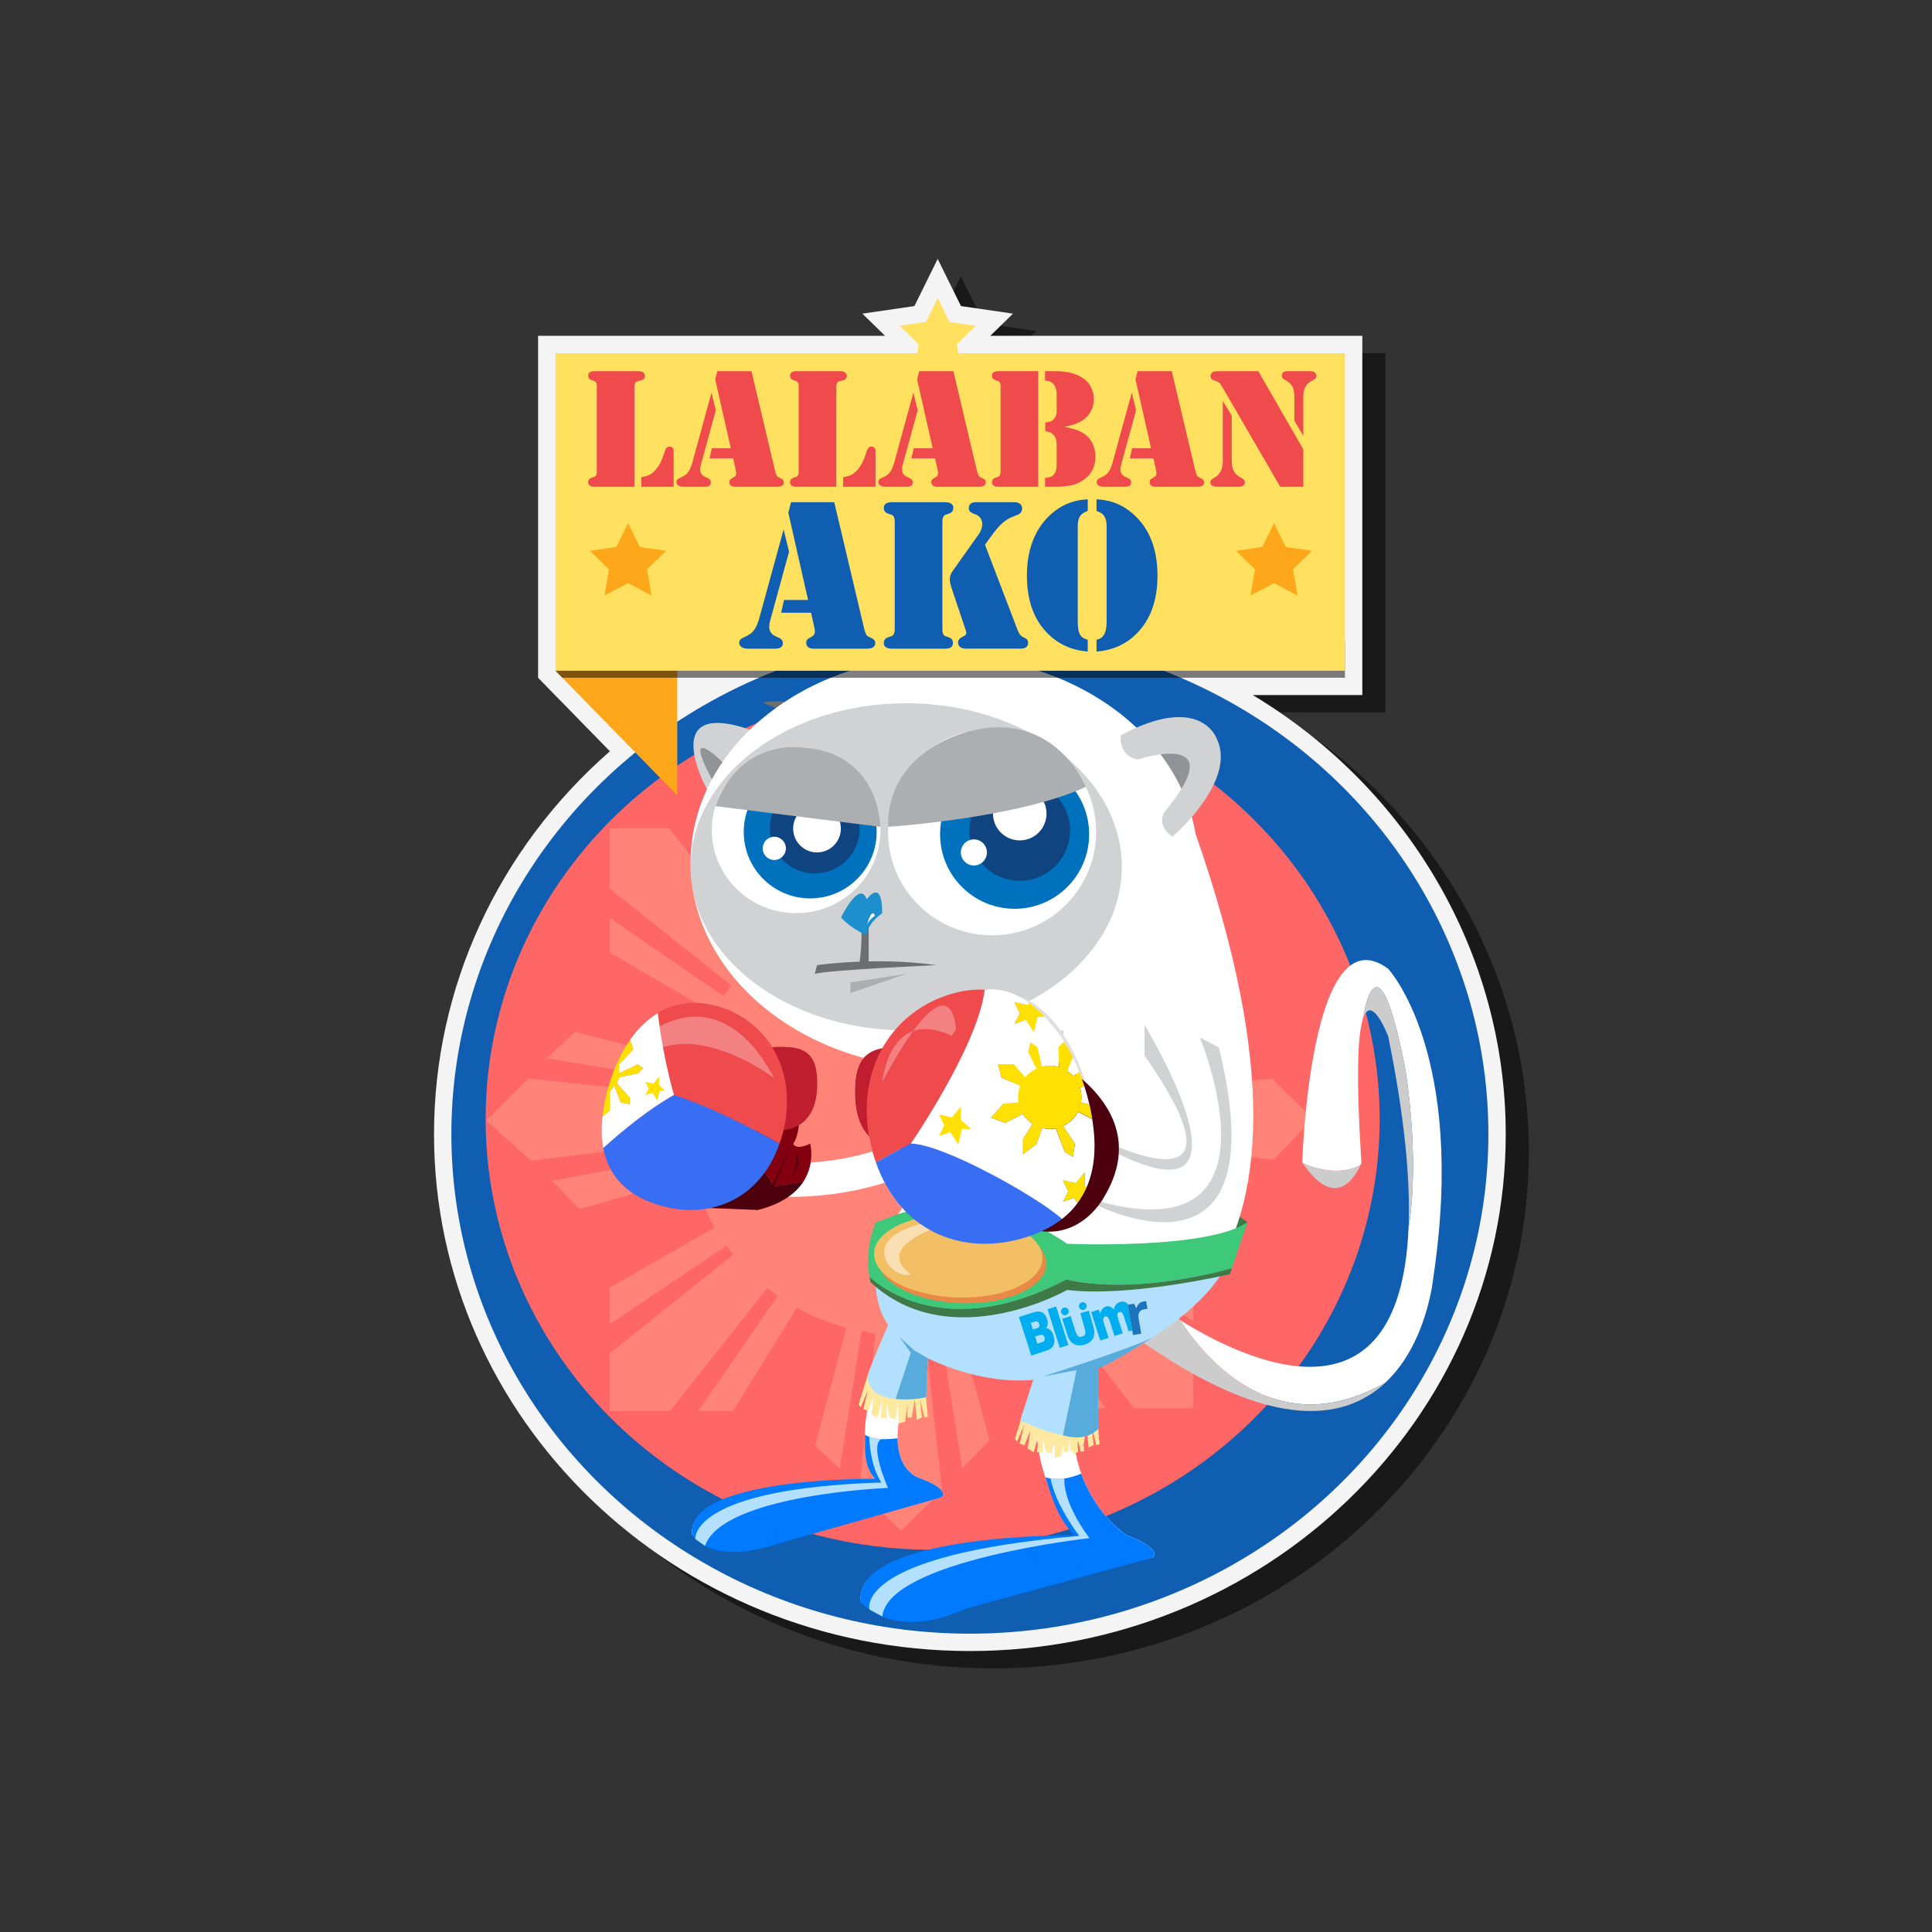 <?xml version="1.0" encoding="utf-8"?>
<!-- Generator: Adobe Illustrator 16.0.0, SVG Export Plug-In . SVG Version: 6.00 Build 0)  -->
<!DOCTYPE svg PUBLIC "-//W3C//DTD SVG 1.1//EN" "http://www.w3.org/Graphics/SVG/1.1/DTD/svg11.dtd">
<svg version="1.1" id="Layer_1" xmlns="http://www.w3.org/2000/svg" xmlns:xlink="http://www.w3.org/1999/xlink" x="0px" y="0px"
	 width="250px" height="250px" viewBox="0 0 250 250" enable-background="new 0 0 250 250" xml:space="preserve">
<rect x="0" y="0" width="250" height="250" fill="#333333" stroke="none"/>
<g id="Layer_2_1_">
</g>
<path fill="#D0D2D3" d="M-242.336-37.022c0,0-9.823-7.465,34.93-23.407h-7.152c0,0-24.217,7.063-27.778,11.704l-2.601,7.208
	L-242.336-37.022z"/>
<polygon fill="#D0D2D3" points="-203.841,-61.584 -209.313,-45.049 -194.55,-59.656 -186.182,-61.584 -175.697,-43.124 
	-180.082,-65.274 "/>
<path fill="#FFFFFF" d="M-209.333-62.867c0,0-4.622,14.448-5.905,21.189c0,0,2.889,5.617,8.988,0l6.422-11.076
	c0,0-0.482,5.458,0.803,4.174l6.581-14.287l-6.902,1.283l-8.305,14.93l5.255-14.288"/>
<path fill="#FFFFFF" d="M-175.479-62.867c0,0,4.621,14.448,5.906,21.189c0,0-2.891,5.617-8.991,0l-6.421-11.076
	c0,0,0.482,5.458-0.803,4.174l-6.582-14.287l6.903,1.283l8.306,14.93l-5.256-14.288"/>
<path fill="#FFFFFF" d="M-173.798-116.539l-19.598,3.734l-17.755-3.734c0,0-22.612,57.789,18.675,61.216
	C-151.188-58.75-173.798-116.539-173.798-116.539z"/>
<path fill="#D0D2D3" d="M-253.789-164.622c0,0-4.632,5.592-10.411,5.272c0,0-6.101,5.13,2.568,9.147c0,0,8.991,4.651,9.631,0
	L-253.789-164.622z"/>
<path fill="#919496" d="M-253.789-153.561c0,0-6.559,2.721-10.09-2.817C-263.879-156.378-260.246-147.046-253.789-153.561z"/>
<path fill="#D0D2D3" d="M-130.349-164.622c0,0,4.632,5.592,10.41,5.272c0,0,6.102,5.13-2.568,9.147c0,0-8.99,4.651-9.633,0
	L-130.349-164.622z"/>
<path fill="#919496" d="M-130.349-153.561c0,0,6.559,2.721,10.09-2.817C-120.259-156.378-123.894-147.046-130.349-153.561z"/>
<ellipse fill="#FFFFFF" cx="-192.509" cy="-156.781" rx="64.223" ry="48.1"/>
<ellipse fill="#D0D2D3" cx="-192.509" cy="-162.35" rx="57.158" ry="42.811"/>
<ellipse transform="matrix(-0.936 0.353 -0.353 -0.936 -484.818 -268.213)" fill="#FFFFFF" cx="-217.96" cy="-178.3" rx="24.394" ry="19.398"/>
<ellipse transform="matrix(0.936 0.353 -0.353 0.936 -73.704 47.677)" fill="#FFFFFF" cx="-167.617" cy="-178.311" rx="24.394" ry="19.397"/>
<path fill="#6C6F71" d="M-191.886-152.375c-0.72-1.787-0.623-5.886-0.623-5.886h-0.741c0.66,3.799-0.558,6.074-0.558,6.074"/>
<g>
	<path fill="#1D8FCD" d="M-192.774-156.867l4.375-4.126c0,0-2.19-3.002-4.43-0.07c-2.238-2.933-4.43,0.07-4.43,0.07l4.375,4.126
		v0.104l0.055-0.052l0.055,0.052V-156.867z"/>
	<path fill="#FFFFFF" d="M-193.808-158.261c0,0-0.039-2.108-1.484-1.201L-193.808-158.261z"/>
	<path fill="#FFFFFF" d="M-191.886-158.261c0,0,0.039-2.108,1.484-1.201L-191.886-158.261z"/>
</g>
<path fill="#ACAFB1" d="M-314.861-216.581c0,0,11.07-14.378,37.311-16.586c0,0-1.997,10.786-15.918,17.238
	C-293.468-215.929-303.925-210.202-314.861-216.581z"/>
<path fill="#D0D2D3" d="M-203.841-109.429h22.666c0,0,8.129,27.957-0.205,51.307c0,0-9.463,7.11-21.099,0.491
	C-202.479-57.631-211.546-64.219-203.841-109.429z"/>
<path fill="#ACAFB1" d="M-217.331-85.639v-0.466l13.21-8.991l3.008-3.893c0,0-4.348-1.283,0.213-8.025c0,0,2.393-2.969,4.123-4.053
	c0,0,3.908-5.281,8.105-0.205c0,0,10.473,7.886,4.414,12.283l3.172,4.054l13.461,9.003c0,0,0.053,6.104-0.402,7.3
	c-0.457,1.196-15.452-9.019-15.452-9.019s-9.927,0.278-10.048-3.805c0,0-0.08,3.945-8.388,3.745l-15.022,8.976L-217.331-85.639z"/>
<path fill="#6C6F71" d="M-218.654-209.656c0,0-25.118-28.302-26.926-3.579C-245.581-213.235-257.343-204.632-218.654-209.656z"/>
<path fill="#EF4B4D" d="M-162.963-219.871c0,0,0.802-21.98,24.881,1.731C-138.082-218.139-168.904-216.098-162.963-219.871z"/>
<path fill="#FFFFFF" d="M-172.171-111.235c0,0,72.648,73.894-11.221,23.165c0,0-9.105,0.029-9.711-3.385
	c0,0-1.449-2.716,0.627-6.676c0,0-0.679,4.923-4.502,3.316c0,0-10.595-0.961-1.727,1.286l0.321-11.345c0,0,8.487-9.525,0.787,1.391
	c0,0,1.56,2.247-2.588,4.494c0,0-5.164-0.642,0-8.347c0,0,12.19-15.733,14.456,7.063l4.191,5.457c0,0,62.92,43.986,8.664-7.704"/>
<path fill="#ACAFB1" d="M-200.899-99.204l0.75-1.188c0,0,0.478-8.191,3.63-10.496c3.154-2.307-1.142,6.563-1.142,6.563l-1.725,4.937
	l-0.798,0.4L-200.899-99.204z"/>
<path fill="#ACAFB1" d="M-185.259-99.67l0.828,1.086c0,0-4.682-0.684-3.999-4.898c0,0-5.499-9.027-8.311,2.448l1.375-2.086
	c0,0,1.998-1.366,4.364-0.08c0,0,4.616,2.166,2.73,8.586c0,0-3.733,1.526-4.655-1.083l-0.583,2.867l-4.623-4.873l2.557-9.152
	l3.692-2.205l5.899,2.97l1.365,4.777l-0.2,1.363L-185.259-99.67z"/>
<path fill="#FFFFFF" d="M-212.968-111.175c0,0-72.885,73.833,10.983,23.104c0,0,7.574,0.029,8.177-3.385c0,0,1.3-3.787-0.742-7.533
	c0,0,2.328,5.78,6.15,4.174c0,0,1.977-10.272-6.893-8.024l-1.967,3.531c0,0,1.777-15.091,9.477-4.175c0,0-1.559,2.247,2.59,4.494
	c0,0,5.162-0.642,0-8.347c0,0-12.191-15.733-14.457,7.063l-4.191,5.457c0,0-66.334,47.038-12.081-4.655"/>
<path fill="#FFFFFF" d="M-207.406-60.43c0,0-76.302,21.161-7.152,26.297c0,0,80.866,4.673,72.28-5.049c0,0,0.613-9.541,10.139,0
	c0,0,9.207,9.223-19.047,11.15c0,0-103.532,6.1-98.48-15.093c0,0,6.665-12.002,43.873-22.15L-207.406-60.43z"/>
<path fill="#6C6F71" d="M-206.083-153.814c0,0,3.729,30.147,12.531,31.23c0,0,9.553,0.373,13.886-31.23l-1.167,0.73L-183-151.75
	c0,0-4.688,2.628-10.552-1.061C-193.552-152.811-200-147.878-206.083-153.814z"/>
<path fill="#BE1E2D" d="M-205.14-152.462c0,0,10.14,65.357,25.015-0.965c0,0-5.443,5.303-12.722,1.24c0,0-7.934,4.207-12.293-1.24"
	/>
<path fill="#6C6F71" d="M-179.825-156.78l0.167,1.114c0,0-4.842,8.872-13.171,1.853c-8.329,7.019-13.171-1.853-13.171-1.853
	l0.167-1.114l-3.333,2.966l2.222-0.853c4.556,7.5,14.115,3.555,14.115,3.555s9.56,3.945,14.115-3.555l2.222,0.853L-179.825-156.78z"
	/>
<path fill="#EF4B4D" d="M-198.642-136.95c0,0,5.9-6.268,5.48,5.927c0,0,0.1-10.584,6.053-6.673
	C-187.108-137.696-192.89-113.424-198.642-136.95z"/>
<path fill="#BE1E2D" d="M-214.183-255.438c0,0,11.431,58.984,23.41,0.258l-0.158-0.258l-1.782,1.531l-1.609,0.949h-0.461
	l-1.208,0.173l-2.128-0.173l-2.878-1.985l-1.293-1.869l-1.007,1.122l-0.69,0.747l-0.777,0.633l-0.834,0.518l-0.777,0.489
	l-0.805,0.345l-0.863,0.23l-1.064-0.057l-1.15-0.374l-1.266-0.547l-1.668-1.179l-0.834-1.063L-214.183-255.438z"/>
<path fill="#ACAFB1" d="M-201.75-128c0,0,7.125,16.375,18.125,0C-183.625-128-193.375-106.375-201.75-128z"/>
<path opacity="0.5" enable-background="new    " d="M165.105,92.188h14.172V45.699h-48.141l2.942-2.868l-6.736-0.979l-3.013-6.104
	l-3.013,6.104l-6.737,0.979l2.943,2.868h-44.9v44.252l9.291,9.507c-14.495,12.684-22.76,30.604-22.76,49.542
	c0,36.881,31.104,66.887,69.34,66.887c38.234,0,69.34-30.006,69.34-66.887C197.834,125.709,185.25,104.283,165.105,92.188z"/>
<path fill="#F4F4F4" d="M162.113,89.943h14.171V43.455h-48.14l2.941-2.869l-6.736-0.979l-3.013-6.104l-3.013,6.104l-6.736,0.979
	l2.942,2.869h-44.9v44.251l9.291,9.507c-14.495,12.684-22.759,30.604-22.759,49.542c0,36.882,31.105,66.888,69.34,66.888
	c38.232,0,69.34-30.006,69.34-66.888C194.841,123.464,182.258,102.038,162.113,89.943z"/>
<g>
	<ellipse fill="#105EB2" cx="125.501" cy="146.755" rx="67.095" ry="64.642"/>
</g>
<g>
	<ellipse fill="#FF6666" cx="120.684" cy="144.816" rx="57.841" ry="55.728"/>
</g>
<path opacity="0.2" fill="#FFF7BB" enable-background="new    " d="M144.364,147.717c0,0.629-0.081,1.266-0.233,1.893l17.727,3.188
	l-4.256,3.192l-14.063-3.663c-0.713,2.366-1.616,4.528-2.72,6.5l13.597,7.448v4.724l-15.013-10.162
	c-0.238,0.476-0.594,0.983-1.063,1.535l16.076,12.41v7.446h-7.683l-12.295-15.953c-0.475,0.396-1.026,0.828-1.653,1.3l10.282,14.653
	h-4.729l-7.801-13.235c-2.049,1.18-4.221,2.049-6.501,2.601l4.019,14.772l-3.547,3.666l-2.837-17.849
	c-0.632,0.16-1.302,0.275-2.009,0.354l2.247,20.33l-5.321,5.203l-5.436-5.203l2.127-20.33c-0.633-0.078-1.223-0.192-1.772-0.354
	l-2.838,17.849l-3.19-2.955l4.018-15.246c-2.207-0.631-4.334-1.498-6.38-2.603l-8.275,13.355h-4.493l10.285-14.895
	c-0.473-0.313-0.91-0.666-1.3-1.063l-12.645,15.957h-7.801v-7.447l15.954-12.766c-0.316-0.391-0.59-0.783-0.83-1.18l-15.125,10.166
	v-4.73l13.59-7.801c-1.263-2.126-2.169-4.33-2.719-6.616l-14.774,4.255l-3.547-3.668l17.612-3.307
	c-0.079-0.551-0.16-1.145-0.237-1.773l-20.093,2.482l-5.79-5.203l5.438-5.436l20.446,2.129c0.077-0.627,0.158-1.221,0.237-1.773
	l-18.32-2.956l3.664-3.427l15.365,3.9c0.55-2.205,1.379-4.33,2.48-6.385l-13.353-7.799v-4.492l14.774,10.167
	c0.314-0.475,0.628-0.946,0.945-1.419l-15.719-12.528v-7.801h7.682l12.526,15.835c0.395-0.391,0.868-0.746,1.422-1.062
	l-10.522-14.774h4.726l7.919,13.354c2.049-1.102,4.216-2.006,6.502-2.717l-4.255-14.893l3.78-3.19l3.075,17.493
	c0.551,0,1.102-0.039,1.655-0.118l-2.247-20.447l5.436-4.966l5.321,5.318l-2.365,20.095c0.629,0,1.223,0.041,1.773,0.118
	l3.071-17.493l3.547,3.075l-4.018,15.009c2.207,0.63,4.332,1.539,6.381,2.717l7.803-13.354h4.728l-10.164,14.774
	c0.471,0.315,0.942,0.671,1.419,1.062l12.527-15.835h7.445v7.801l-15.719,12.408c0.47,0.396,0.825,0.869,1.063,1.42l14.655-10.047
	v4.373l-13.239,7.8c1.18,2.131,2.088,4.338,2.721,6.621l14.654-4.02l3.666,3.427l-17.728,3.075c0.151,0.633,0.233,1.184,0.233,1.654
	l20.213-2.129l5.318,5.201l-5.082,5.316L144.364,147.717L144.364,147.717z"/>
<polygon fill="#3D7A48" points="161.417,158.15 159.797,157.014 159.352,160.439 160.967,159.48 "/>
<path fill="#FFFFFF" d="M102.242,150.523c0,0,19.434,0.646,23.529-13.115c0,0,4.789,3.033,0.67,8.846
	c0,0-10.683,11.623-33.091,7.883"/>
<polygon fill="#D0D2D3" points="123.772,148.49 124.542,139.823 126.715,145.344 125.244,148.551 "/>
<path fill="#EF4B4D" d="M105.722,140.861c0.156-3.588-0.772-5.235-3.884-5.373c-0.64-0.027-1.294-0.023-1.931,0.029
	c-1.607-2.593-4.122-4.5-7.227-5.341c-2.83-0.769-5.381-0.378-7.554,0.919c-1.355,0.807-2.555,1.982-3.587,3.444
	c-1.246,1.765-2.246,3.946-2.935,6.489c-0.33,1.219-0.544,2.363-0.658,3.445c-0.157,1.482-0.119,2.848,0.116,4.072
	c0.726,3.789,3.294,6.338,7.604,7.506c2.123,0.575,4.238,0.654,6.21,0.256l6.188,0.256c8.481-2.121,6.775-8.564,6.775-8.564
	c-1.954,0.913-2.204,0-2.204,0c0.428-0.629,0.642-1.509,0.738-2.412C104.776,144.754,105.622,143.145,105.722,140.861z"/>
<g>
	<path fill="#820010" d="M97.44,150.906c0,0,1.888,0.527,2.619,2.605c0,0,3.828-0.505,3.972-0.746l0,0
		c1.441-2.355,0.808-4.766,0.808-4.766c-1.954,0.913-2.204,0-2.204,0c1.329-1.955,0.612-6.318,0.612-6.318l-17.582,14.373
		l4.316,0.18c0.199-0.746,0.705-2.53,1.098-2.974C91.579,152.702,97.44,150.906,97.44,150.906z"/>
	<path fill="#4C000D" d="M104.031,152.766L104.031,152.766c-0.146,0.243-3.972,0.748-3.972,0.748
		c-0.731-2.078-2.619-2.605-2.619-2.605s-5.861,1.796-6.36,2.355c-0.393,0.44-0.899,2.226-1.098,2.971l8.082,0.334
		C101.361,155.743,103.115,154.264,104.031,152.766z"/>
</g>
<path fill="#BE1E2D" d="M105.722,140.861c-0.157,3.588-2.153,5.521-5.265,5.387c-3.113-0.137-5.509-3.154-5.352-6.742
	c0.156-3.586,3.619-4.152,6.732-4.018C104.95,135.626,105.878,137.273,105.722,140.861z"/>
<path fill="#6D6E70" d="M98.688,90.923c0,0,1.014-0.329,3.084-0.112c2.069,0.217-0.902,0.997-0.902,0.997L98.688,90.923z"/>
<path fill="#D0D2D3" d="M91.479,102.136c0,0-6.505-11.831,5.571-7.722C109.127,98.523,91.479,102.136,91.479,102.136z"/>
<path fill="#919496" d="M93.756,98.871c0,0-5.788-5.843-1.627,1.98C96.292,108.674,93.756,98.871,93.756,98.871z"/>
<path fill="#919496" d="M148.1,96.664l3.391,7.414C151.488,104.077,161.906,91.113,148.1,96.664z"/>
<path fill="#FFFFFF" d="M137.541,143.176c0,0-34.289,36.508-23.535,48.463c0,0-25.451-0.57-24.427,7.021c0,0,2.547,2.276,3.683,0
	c0,0,0.765,3.226,3.607-0.188c0,0,1.704,3.414,3.981,0l21.06-4.744c0,0,1.134-0.947-2.942-2.467c0,0-7.693-2.006,2.286-19.65
	C131.23,153.96,137.541,143.176,137.541,143.176z"/>
<path fill="#FFFFFF" d="M144.775,171.436l1.776-4.518C137.855,161.846,113.848,148.268,144.775,171.436z"/>
<path fill="#FFFFFF" d="M179.643,125.375c-10.173-7.594-11.129,25.041-11.129,25.041c0.023,0.039,0.049,0.07,0.074,0.107
	c1.893,0.803,4.887,1.604,7.453,0.235c0.084-0.19,0.127-0.312,0.127-0.312c-0.709-10.924-0.477-16.146,0.116-18.344
	c0.761-4.293,2.501-9.374,5.54,6.127c0,0,1.977,11.291,0.438,20.731c-1.149,26.813-21.415,16.948-29.548,11.874
	c3.18,4.902,12.428,16.125,26.564,8.068c5.435-5.09,6.203-13.661,6.203-13.661C189.813,136.287,179.643,125.375,179.643,125.375z"/>
<path fill="#CCCCCC" d="M152.717,170.84c-0.813-1.252-1.229-2.093-1.229-2.093l-4.275-3.5l-0.659,1.671
	c1.706,0.993,2.825,1.662,2.825,1.662S150.66,169.559,152.717,170.84z"/>
<path fill="#CCCCCC" d="M152.717,170.84c-2.057-1.281-3.338-2.26-3.338-2.26s-1.119-0.669-2.825-1.662l-1.778,4.518
	c0.08,0.06,0.15,0.111,0.229,0.17c18.713,14.006,28.836,12.4,34.277,7.305C165.143,186.965,155.896,175.743,152.717,170.84z"/>
<path fill="#CCCCCC" d="M181.824,138.234c-3.039-15.501-4.779-10.422-5.54-6.127c1.08-3.994,3.356,2.018,3.356,2.018
	c2.142,10.561,2.889,18.67,2.623,24.841C183.801,149.523,181.824,138.234,181.824,138.234z"/>
<path fill="#CCCCCC" d="M168.588,150.523c4.314,6.35,6.872,1.559,7.453,0.235C173.475,152.129,170.479,151.326,168.588,150.523z"/>
<path fill="#FFFFFF" d="M154.706,107.902c-2.202-13.003-15.914-23.021-32.51-23.021c-18.131,0-32.829,11.952-32.829,26.696
	c0,14.743,14.698,26.696,32.829,26.696c0.681,0,1.354-0.022,2.023-0.057c0.729,3.17,1.334,8.083-0.861,11.059
	c0,0-15.059,11.263-7.376,21.957c-0.009-0.076-1.974-18.744,12.393-22.066l-2.604-11.758c0,0,5.428-1.277,11.771-4.078v14.729
	c0,0-15.16,17.701-6.575,29.688C145.979,177.289,176.193,169.254,154.706,107.902z"/>
<path fill="#D0D2D3" d="M137.541,148.059V133.33c-6.343,2.801-11.771,4.078-11.771,4.078l2.606,11.758
	c-14.367,3.322-12.401,21.99-12.393,22.066c1.5,2.088,2.252,2.797,5.767,4.754c0,0,4.738,1.895,9.214,1.761
	C122.381,165.76,137.541,148.059,137.541,148.059z"/>
<ellipse fill="#D0D2D3" cx="117.265" cy="112.165" rx="27.897" ry="21.165"/>
<path fill="#6C6F71" d="M111.238,124.438c0,0,0.459-3.097,0.127-5.438h1.04v6.203L111.238,124.438z"/>
<path fill="#D0D2D3" d="M145.018,95.145c0,0-0.318,2.741,2.23,3.124c0,0,12.492-4.079,3.377,6.883c0,0-1.02,1.659,1.084,3.125
	c0,0,8.414-7.203,5.737-12.685C157.446,95.592,155.407,89.599,145.018,95.145z"/>
<ellipse fill="#FFFFFF" cx="103.017" cy="107.413" rx="10.906" ry="10.749"/>
<ellipse fill="#FFFFFF" cx="128.377" cy="107.654" rx="13.461" ry="13.373"/>
<path fill="#1D8FCD" d="M108.828,118.714c0,0,2.426-4.937,3.321-2.331c0,0,2.005-2.935,2.005,1.779c0,0-1.901,1.296-2.005,2.865
	C112.148,121.026,110.183,120.238,108.828,118.714z"/>
<path fill="#FFFFFF" d="M112.148,119.822c0,0,0.123-0.667,1.061-1.332C113.209,118.49,112.863,117.216,112.148,119.822z"/>
<path fill="#FFFFFF" d="M138.91,167.359c0,0-11.52,17.752,1.056,31.729c0,0-29.763-0.665-28.564,8.21c0,0,2.979,2.663,4.307,0
	c0,0,0.894,3.771,4.218-0.222c0,0,1.992,3.992,4.655,0l24.628-5.549c0,0,1.326-1.108-3.44-2.885c0,0-13.903-8.875-2.235-29.51
	C155.2,148.502,138.91,167.359,138.91,167.359z"/>
<g>
	<circle fill="#0071BC" cx="104.839" cy="107.654" r="8.599"/>
	<path fill="#0F4481" d="M101.039,111.018c-2.101-2.427-1.836-6.094,0.59-8.193c2.424-2.099,6.093-1.836,8.193,0.592
		c2.1,2.425,1.834,6.094-0.592,8.193C106.807,113.708,103.137,113.444,101.039,111.018z"/>
	<path fill="#FFFFFF" d="M103.388,109.236c-1.116-1.29-0.975-3.237,0.314-4.352c1.288-1.115,3.239-0.978,4.355,0.311
		c1.114,1.291,0.972,3.242-0.317,4.357C106.452,110.667,104.505,110.525,103.388,109.236z"/>
	<circle fill="#FFFFFF" cx="100.192" cy="109.779" r="1.503"/>
</g>
<g>
	<circle fill="#0071BC" cx="131.291" cy="107.953" r="9.645"/>
	<path fill="#0F4481" d="M127.027,111.727c-2.356-2.724-2.061-6.836,0.662-9.191c2.72-2.354,6.834-2.059,9.189,0.665
		c2.354,2.72,2.059,6.836-0.664,9.19C133.498,114.745,129.382,114.446,127.027,111.727z"/>
	<path fill="#FFFFFF" d="M129.336,107.549c-1.252-1.447-1.094-3.632,0.354-4.882c1.443-1.251,3.635-1.097,4.887,0.35
		c1.25,1.447,1.09,3.636-0.355,4.887S130.589,108.995,129.336,107.549z"/>
	<circle fill="#FFFFFF" cx="126.02" cy="110.304" r="1.687"/>
</g>
<path fill="#CCCCCC" d="M96.956,198.09c0,0,0.724-2.933,5.991-2.107C102.947,195.982,97.732,194.32,96.956,198.09z"/>
<path fill="#D0D2D3" d="M93.353,198.09c0,0-0.224-3.671,3.604-2.474C96.956,195.616,94.018,195.04,93.353,198.09z"/>
<g>
	<polygon fill="#FFA71A" points="87.638,102.921 87.638,86.792 71.875,86.792 	"/>
</g>
<polygon opacity="0.5" enable-background="new    " points="71.875,86.792 72.76,87.698 174.039,87.698 174.039,83.05 
	75.896,78.841 "/>
<rect x="71.875" y="45.699" fill="#FFE05F" width="102.164" height="41.093"/>
<path fill="#D0D2D3" d="M119.922,206.188c0,0,0.837-4.104,6.52-1.886C126.441,204.303,120.255,200.753,119.922,206.188z"/>
<polygon fill="#FFE89F" points="112.332,177.747 111.112,181.734 111.366,182.102 112.3,179.925 111.722,182.336 112.332,182.586 
	113.105,180.652 112.749,182.99 113.545,183.458 114.199,181.082 113.965,183.458 114.713,183.458 114.713,181.4 115.134,183.458 
	115.888,183.646 116.209,181.494 116.271,184.195 117.129,183.973 117.426,181.734 117.426,183.411 117.977,183.458 
	118.368,181.082 118.642,183.738 119.296,183.411 119.063,181.082 119.624,183.411 120.063,183.318 119.833,180.793 
	118.782,179.457 114.421,177.285 "/>
<polygon fill="#FFE89F" points="132.559,182.197 131.339,186.188 131.592,186.553 132.527,184.375 131.948,186.786 132.559,187.036 
	133.332,185.104 132.977,187.439 133.771,187.908 134.426,185.533 134.191,187.908 134.939,187.908 134.939,185.852 
	135.359,187.908 136.115,188.096 136.438,185.943 136.497,188.646 137.355,188.423 137.652,186.188 137.652,187.861 
	138.203,187.908 138.595,185.533 138.868,188.189 139.523,187.861 139.289,185.533 139.85,187.861 140.289,187.768 140.059,185.242 
	139.008,183.907 134.646,181.734 "/>
<polygon fill="#FFE89F" points="134.557,181.318 133.336,185.309 133.59,185.676 134.523,183.496 133.945,185.909 134.557,186.157 
	135.33,184.227 134.975,186.564 135.77,187.031 136.423,184.654 136.189,187.031 136.938,187.031 136.938,184.975 137.357,187.031 
	138.112,187.219 138.434,185.066 138.494,187.768 139.354,187.546 139.65,185.309 139.65,186.984 140.201,187.031 140.593,184.654 
	140.866,187.313 141.521,186.984 141.287,184.654 141.848,186.984 142.287,186.891 142.057,184.365 141.006,183.027 
	136.646,180.857 "/>
<path fill="#D0D2D3" d="M115.888,206.188c0,0,0.305-3.625,2.48-2.438C118.368,203.749,116.739,203.305,115.888,206.188z"/>
<path fill="none" d="M119.833,151.014c0.342-0.32,0.549-0.488,0.549-0.488c0.918-0.478,1.605-1.188,2.118-2.033
	C121.22,148.771,120.179,149.738,119.833,151.014z"/>
<path fill="#ACAFB1" d="M92.573,104.315l21.35,2.675c0,0,0-10.06-10.905-10.327C103.017,96.664,95.503,96.036,92.573,104.315z"/>
<path fill="#ACAFB1" d="M114.916,106.99c0,0,16.691-1.076,25.578-5.163c0,0-3.866-9.854-14.725-7.294
	C125.771,94.533,114.773,96.791,114.916,106.99z"/>
<path fill="#670004" d="M165.885,176.936"/>
<path fill="#FFFFFF" d="M155.818,127.743c0,0-12.24,14.791,0.953,15.61l0.957,2.898
	C157.729,146.254,140.117,143.316,155.818,127.743z"/>
<path fill="#FFFFFF" d="M157.174,149.751c0,0,0.828,11.373-6.697,19.164l3.041-0.485c0,0,6.373-6.979,5.543-17.521L157.174,149.751z
	"/>
<path fill="#6C6F71" d="M105.722,124.89c0,0,7.62-1.123,15.445,0c0,0-13.983,0.624-15.737,1.124L105.722,124.89z"/>
<polygon fill="#ACAFB1" points="110.036,127.135 117.265,126.014 110.036,128.508 "/>
<path fill="#B3E0FF" d="M142.087,176.936c0,0,11.894-5.184,16.251-12.541l-44.792-0.731c0,0-1.045,4.215,1.371,7.772
	c0,0-2.16,5.041-2.584,6.313c0,0-0.942,4.446,7.501,3.046l0.23-5.051c0,0,6.529,3.46,13.638,2.806l-1.685,5.237
	c0,0,7.699,3.929,10.069,1.123V176.936L142.087,176.936z"/>
<g>
	<path fill="#EF4B4D" d="M101.244,146.813c2.177-8.027-1.838-14.813-8.563-16.636c-2.83-0.768-5.381-0.377-7.554,0.919
		c0.668,5.848,2.088,10.586,2.088,10.586c-0.003,0.002-0.005,0.004-0.008,0.004c5.189,1.666,10.919,4.756,13.66,6.315
		C101.001,147.616,101.132,147.227,101.244,146.813z"/>
	<path fill="#386EF4" d="M85.666,156.057c6.38,1.729,12.708-0.922,15.2-8.055c-2.741-1.561-8.471-4.648-13.66-6.314
		c-3.225,1.808-6.566,4.539-9.144,6.863C78.788,152.34,81.356,154.889,85.666,156.057z"/>
</g>
<path fill="#FFFFFF" d="M85.126,131.096c-1.355,0.807-2.555,1.984-3.587,3.446l0.375,1.261l-1.809,1.934v1.158l2.425-1.158
	l0.693,0.498l-0.693,0.66l-2.362,0.463l-0.374,0.813l1.684,1.871v0.826l-1.123-0.203l-0.873-2.213l-0.562,0.842v2.369l-0.975,0.816
	c-0.157,1.482-0.119,2.848,0.116,4.072c2.58-2.328,5.924-5.063,9.152-6.867C87.214,141.684,85.794,136.943,85.126,131.096z"/>
<polygon fill="#FFE000" points="84.552,140.215 85.278,139.334 85.278,140.432 86.103,141.148 85.364,141.148 85.063,142.391 
	84.417,141.4 83.512,141.715 83.938,140.861 83.512,139.979 "/>
<path fill="#822A35" d="M62.459,134.244"/>
<path fill="#FFE000" d="M78.921,141.291l0.562-0.842l0.873,2.213l1.123,0.203v-0.826l-1.684-1.871l0.374-0.811l2.362-0.465
	l0.693-0.658l-0.693-0.498l-2.425,1.156v-1.156l1.809-1.936l-0.375-1.261c-1.246,1.765-2.246,3.946-2.935,6.489
	c-0.33,1.219-0.544,2.363-0.658,3.445l0.975-0.816L78.921,141.291L78.921,141.291z"/>
<polygon fill="#4C000D" points="99.436,154.322 102.242,148.551 99.436,155.258 "/>
<path fill="#4C000D" d="M101.119,154.137c0,0,3.172-3.283,1.898-5.01C103.017,149.127,103.529,151.881,101.119,154.137z"/>
<path opacity="0.3" fill="#FFFFFF" enable-background="new    " d="M83.224,134.244c0,0,9.462-8.705,16.968,5.268
	c0,0-8.813-6.701-15.385-3.615C84.807,135.896,81.941,136.991,83.224,134.244z"/>
<path fill="#D0D2D3" d="M142.087,147.23c0,0,21.077,10.92,6.013-10.638v-3.972c0,0,17.199,28.271-5.951,15.361L142.087,147.23z"/>
<path fill="#D0D2D3" d="M141.332,155.668c0,0,24.434,12.902,16.396-20.131l-2.474-1.293c0,0,13.704,32.854-20.095,18.738"/>
<path fill="#FFFFFF" d="M139.977,139.605c-0.104-0.297-0.203-0.604-0.314-0.891c-0.262-0.658-0.541-1.292-0.84-1.898
	c-0.35-0.705-0.721-1.379-1.115-2.012c-0.199-0.316-0.402-0.625-0.611-0.924c-0.666-0.916-1.31-1.677-1.932-2.33
	c-0.689-0.728-1.354-1.308-1.979-1.767c-2.787-2.043-4.873-1.733-5.765-1.733c0,0.004-0.001,0.008-0.001,0.01
	c-1.277-0.061-2.618,0.08-4.015,0.459c-4.038,1.092-7.276,3.646-9.227,7.115c-2.832,0.542-3.703,2.574-3.533,6.463
	c0.094,2.159,0.734,3.827,1.809,4.952c0.111,0.63,0.252,1.267,0.426,1.91c0.137,0.506,0.298,0.985,0.464,1.46
	c3.063,8.766,10.837,12.021,18.677,9.896c1.009-0.271,1.937-0.606,2.787-1.002c5.334,0.631,7.978-4.285,7.978-4.285
	C147.152,147.904,143.516,142.646,139.977,139.605z"/>
<path fill="#E0E0E0" d="M130.373,128.591c0,0,6.934,0.03,10.602,13.093c0,0-10.469-7.002-10.602-7.892
	S130.373,128.591,130.373,128.591z"/>
<g>
	<path fill="#3DC979" d="M138.002,165.547c0,0,7.395,2.279,21.391-1.424l2.024-5.973c-5.114,3.576-23.329,2.797-23.329,2.797
		c-12.603-8.717-23.438-3.227-23.438-3.227l-1.306,0.43c-1.308,2.982-1.055,5.813-0.837,7.078
		C114.314,166.859,123.019,173.492,138.002,165.547z"/>
	<path fill="#3D7A48" d="M138.088,166.918c8.1,0.996,21.047-2.033,21.047-2.033l0.258-0.762
		c-13.996,3.703-21.391,1.424-21.391,1.424c-14.983,7.945-23.688,1.313-25.494-0.318c0.076,0.439,0.147,0.692,0.147,0.692
		C123.007,175.523,138.088,166.918,138.088,166.918z"/>
</g>
<g>
	
		<ellipse transform="matrix(-0.999 -0.033 0.033 -0.999 243.464 330.345)" fill="#EA8947" cx="124.483" cy="163.145" rx="10.907" ry="5.382"/>
	
		<ellipse transform="matrix(-0.999 -0.033 0.033 -0.999 242.501 328.859)" fill="#F2BF64" cx="123.989" cy="162.41" rx="10.909" ry="5.382"/>
</g>
<path opacity="0.5" fill="#FFFFFF" enable-background="new    " d="M115.142,163.863c0,0-4.123-4.553,7.358-6.143
	c11.48-1.591-12.154,1.596-4.641,7.162C117.859,164.885,116.692,165.482,115.142,163.863z"/>
<g>
	<path fill="#4C000D" d="M135.429,136.596c0,0,14.56,6.689,7.355,18.437c0,0-3.341,6.227-10.099,3.774"/>
	<path fill="#BE1E2D" d="M110.645,142.1c0.193,4.407,2.646,6.785,6.469,6.617c3.825-0.167,6.77-3.876,6.577-8.283
		c-0.192-4.406-4.447-5.104-8.273-4.936C111.594,135.664,110.453,137.691,110.645,142.1z"/>
	<g>
		<path fill="#EF4B4D" d="M112.88,148.962c-2.675-9.868,2.258-18.204,10.522-20.442c3.478-0.941,6.612-0.463,9.284,1.129
			c-0.819,7.188-2.565,13.01-2.565,13.01c0.004,0.002,0.006,0.004,0.01,0.006c-6.376,2.047-13.417,5.841-16.784,7.76
			C113.179,149.948,113.018,149.468,112.88,148.962z"/>
		<path fill="#386EF4" d="M132.021,160.318c-7.84,2.125-15.616-1.133-18.679-9.896c3.368-1.919,10.408-5.713,16.784-7.76
			c3.963,2.218,8.068,5.576,11.236,8.436C140.475,155.752,137.316,158.884,132.021,160.318z"/>
	</g>
	<path opacity="0.3" fill="#FFFFFF" enable-background="new    " d="M123.7,133.271c0,0-0.304-10.453-9.527,6.717
		c0,0,0.896-9.75,8.972-5.957C123.145,134.029,123.145,134.029,123.7,133.271z"/>
	<path fill="#FFFFFF" d="M137.554,145.716l1.536,2.316l-0.263,1.666l-1.073-0.657l-1.13-3.021c-0.256,0.051-0.519,0.078-0.789,0.078
		c-0.333,0-0.653-0.043-0.964-0.119l-0.768,2.098l-1.729,1.264v-1.925l1.224-1.979c-0.507-0.332-0.934-0.771-1.252-1.287
		l-2.264,1.17l-1.87-0.7l0.374-0.374l1.216-1.403l1.987-0.19c-0.033-0.213-0.057-0.43-0.057-0.649c0-0.522,0.103-1.021,0.279-1.481
		l-2.432-1.09l-0.436-1.73h2.012l1.496,1.713c0.39-0.477,0.885-0.861,1.447-1.124l-1.074-2.179l0.328-1.215l0.889,0.652l0.57,2.483
		c0.326-0.084,0.666-0.134,1.021-0.134c0.423,0,0.83,0.064,1.214,0.185l-0.09-2.569l0.746-0.699
		c-0.199-0.315-0.402-0.625-0.611-0.922c-0.666-0.916-1.31-1.679-1.932-2.33h-0.9l-0.482,1.992l-1.034-1.589l-1.451,0.505
		l0.683-1.365l-0.683-1.416l1.668,0.375l0.222-0.271c-2.787-2.043-4.871-1.731-5.763-1.731c-0.819,7.188-9.56,19.918-9.56,19.918
		c4.122,0.015,16.397,6.89,19.567,9.75c0.816-0.627,1.467-1.324,2.003-2.055l-0.437-0.669l-1.451,0.503l0.684-1.365l-0.684-1.416
		l1.668,0.377l1.164-1.412v1.76l0.229,0.197c1.348-3.103,1.037-6.311,0.906-7.549c-0.044-0.425-0.104-0.856-0.176-1.299l-1.85-0.93
		C139.064,144.68,138.385,145.332,137.554,145.716z"/>
	<polygon fill="#FFE000" points="123.174,144.588 124.338,143.176 124.338,144.934 125.661,146.086 124.477,146.086 
		123.992,148.079 122.957,146.49 121.506,146.993 122.188,145.627 121.506,144.211 	"/>
	<path fill="#FFFFFF" d="M139.938,141.995c0,0.226-0.021,0.446-0.059,0.661l1.096,0.295c-0.082-0.359-0.174-0.725-0.272-1.094
		c-0.124-0.455-0.259-0.896-0.396-1.332l-0.56,0.23C139.87,141.146,139.938,141.564,139.938,141.995z"/>
	<path fill="#FFFFFF" d="M138.875,139.246l0.785-0.529c-0.26-0.658-0.541-1.292-0.84-1.898l-0.732,1.75
		C138.379,138.76,138.643,138.988,138.875,139.246z"/>
	<path fill="#FFE000" d="M131.292,129.68l0.683,1.416l-0.683,1.366l1.451-0.504l1.034,1.589l0.482-1.994h0.9
		c-0.691-0.728-1.354-1.308-1.979-1.767l-0.224,0.269L131.292,129.68z"/>
	<path fill="#FFE000" d="M140.373,151.686l-1.164,1.412l-1.668-0.379l0.684,1.418l-0.684,1.365l1.451-0.503l0.437,0.669
		c0.483-0.654,0.873-1.337,1.173-2.025l-0.229-0.199V151.686z"/>
	<path fill="#FFE000" d="M139.879,142.656c0.035-0.215,0.059-0.436,0.059-0.661c0-0.431-0.065-0.849-0.189-1.237l0.561-0.23
		c-0.199-0.623-0.414-1.227-0.646-1.811l-0.785,0.529c-0.232-0.257-0.496-0.486-0.787-0.678l0.732-1.752
		c-0.35-0.705-0.721-1.379-1.115-2.012l-0.746,0.699l0.09,2.569c-0.384-0.118-0.791-0.185-1.214-0.185
		c-0.354,0-0.69,0.049-1.021,0.133l-0.57-2.482l-0.889-0.652l-0.326,1.215l1.072,2.178c-0.563,0.264-1.06,0.647-1.446,1.125
		l-1.497-1.713h-2.012l0.436,1.729l2.434,1.091c-0.181,0.461-0.281,0.959-0.281,1.481c0,0.222,0.021,0.438,0.057,0.649l-1.987,0.19
		l-1.216,1.403l-0.374,0.373l1.87,0.701l2.264-1.17c0.318,0.517,0.745,0.955,1.252,1.286l-1.224,1.98v1.925l1.729-1.266l0.768-2.096
		c0.311,0.075,0.631,0.119,0.964,0.119c0.271,0,0.533-0.027,0.789-0.078l1.13,3.021l1.073,0.656l0.263-1.666l-1.535-2.315
		c0.83-0.384,1.513-1.037,1.928-1.851l1.852,0.93c-0.096-0.6-0.212-1.211-0.355-1.844L139.879,142.656z"/>
</g>
<path fill="#58ACDB" d="M115.89,181.021c0,0,2.141,0.236,3.943-0.229l0.23-5.051l-1.702-0.952l-1.964-1.762l1.462,2.012
	L115.89,181.021z"/>
<path fill="#58ACDB" d="M137.541,185.729l1.771-8.441l-4.397,0.842c0,0,12.749-4.039,14.464-5.218c0,0-5.826,3.729-7.292,4.146
	c-1.465,0.416,0-0.121,0-0.121v7.975C142.087,184.908,140.736,186.663,137.541,185.729z"/>
<path fill="#007AFF" d="M118.967,191.258c0,0-2.775-0.73-2.826-5.141c-1.505,0.156-2.983,0.271-4.217-0.461
	c0.015,2.336-0.102,4.104,1.338,5.705c0,0-24.708-0.293-23.684,7.296c0,0,2.265,3.976,10.917,1.145l21.413-6.077
	C121.909,193.725,123.043,192.775,118.967,191.258z"/>
<path fill="#007AFF" d="M145.768,198.646c0,0-3.927-2.508-5.854-7.955c-1.609,0.656-3.18,0.932-4.646,0.461
	c0.904,2.684,1.398,4.94,3.707,7.506c0,0-28.77-0.233-27.57,8.642c0,0,4.186,5.201,13.601,0.839l24.207-6.606
	C149.209,201.529,150.535,200.42,145.768,198.646z"/>
<path fill="#B3E0FF" d="M89.982,199.148c0,0-0.849-6.512,24.076-7.318c0,0-1.395-1.721-1.586-5.91l1.586,0.305
	c0,0-1.684,0.279,0.842,6.312c0,0-21.352,0.837-23.677,7.501L89.982,199.148z"/>
<path fill="#B3E0FF" d="M112.508,208.268c0,0-2.15-7.012,27.152-9.525c0,0-3.121-4.029-3.711-7.432h1.796
	c0,0-0.438,2.766,3.229,7.723c0,0-26.036,2.871-26.804,10.136"/>
<g>
	<path fill="#EF4B4D" d="M82.093,62.986h-4.877h-0.285c-0.263,0-0.465-0.049-0.609-0.148c-0.142-0.099-0.213-0.239-0.213-0.422
		c0-0.299,0.146-0.497,0.438-0.592c0.241-0.08,0.382-0.129,0.422-0.147c0.04-0.019,0.082-0.061,0.126-0.126
		c0.087-0.117,0.131-0.304,0.131-0.56V50.02c0-0.256-0.044-0.442-0.131-0.559c-0.044-0.066-0.086-0.108-0.126-0.126
		c-0.041-0.018-0.181-0.068-0.422-0.148c-0.292-0.095-0.438-0.292-0.438-0.592c0-0.183,0.072-0.323,0.213-0.422
		c0.144-0.099,0.346-0.148,0.609-0.148h0.285h4.889h0.373c0.321,0,0.551,0.044,0.69,0.132c0.19,0.117,0.285,0.271,0.285,0.46
		c0,0.322-0.175,0.522-0.526,0.604c-0.285,0.065-0.453,0.109-0.504,0.131c-0.051,0.022-0.105,0.066-0.164,0.132
		c-0.11,0.132-0.165,0.336-0.165,0.614L82.093,62.986L82.093,62.986z M82.981,62.986v-1.228c0.358-0.066,0.641-0.139,0.85-0.219
		c0.208-0.081,0.407-0.197,0.597-0.351c0.307-0.241,0.588-0.573,0.844-0.997c0.256-0.424,0.464-0.896,0.625-1.414
		c0.117-0.402,0.225-0.667,0.324-0.795c0.098-0.128,0.242-0.191,0.435-0.191c0.204,0,0.354,0.084,0.449,0.252
		c0.044,0.08,0.065,0.241,0.065,0.482v4.461H82.981z"/>
	<path fill="#EF4B4D" d="M92.068,50.809l0.559,2.269l-1.94,7.081c-0.059,0.205-0.087,0.395-0.087,0.57
		c0,0.46,0.215,0.789,0.646,0.986l0.384,0.175c0.241,0.11,0.362,0.292,0.362,0.548c0,0.365-0.267,0.548-0.8,0.548h-2.784
		c-0.271,0-0.484-0.057-0.642-0.17c-0.157-0.113-0.235-0.269-0.235-0.466c0-0.212,0.161-0.387,0.482-0.526
		c0.299-0.131,0.52-0.25,0.664-0.356c0.142-0.106,0.279-0.25,0.411-0.433c0.205-0.3,0.373-0.698,0.504-1.194L92.068,50.809z
		 M92.824,48.024h4.417l3.047,12.879c0.058,0.227,0.124,0.427,0.197,0.603c0.066,0.139,0.212,0.252,0.438,0.34
		c0.19,0.08,0.321,0.16,0.395,0.241c0.073,0.08,0.109,0.189,0.109,0.328c0,0.38-0.285,0.57-0.854,0.57h-5.469
		c-0.219,0-0.395-0.053-0.526-0.159c-0.131-0.105-0.197-0.246-0.197-0.422c0-0.146,0.029-0.256,0.088-0.329
		c0.058-0.073,0.19-0.165,0.396-0.274c0.146-0.073,0.249-0.153,0.307-0.241c0.058-0.088,0.087-0.197,0.087-0.329
		c0-0.124-0.011-0.233-0.033-0.329l-0.351-1.589h-3.059l0.296-1.305h2.456l-2.017-8.911L92.824,48.024z"/>
	<path fill="#EF4B4D" d="M108.218,62.986h-4.878h-0.285c-0.263,0-0.466-0.049-0.609-0.148c-0.144-0.099-0.213-0.239-0.213-0.422
		c0-0.299,0.146-0.497,0.438-0.592c0.241-0.08,0.381-0.129,0.422-0.147c0.04-0.019,0.082-0.061,0.126-0.126
		c0.087-0.117,0.131-0.304,0.131-0.56V50.02c0-0.256-0.044-0.442-0.131-0.559c-0.044-0.066-0.086-0.108-0.126-0.126
		c-0.041-0.018-0.181-0.068-0.422-0.148c-0.292-0.095-0.438-0.292-0.438-0.592c0-0.183,0.072-0.323,0.213-0.422
		c0.143-0.099,0.346-0.148,0.609-0.148h0.285h4.889h0.373c0.322,0,0.552,0.044,0.691,0.132c0.19,0.117,0.285,0.271,0.285,0.46
		c0,0.322-0.175,0.522-0.526,0.604c-0.285,0.065-0.453,0.109-0.504,0.131c-0.051,0.022-0.106,0.066-0.165,0.132
		c-0.109,0.132-0.164,0.336-0.164,0.614L108.218,62.986L108.218,62.986z M109.105,62.986v-1.228c0.358-0.066,0.641-0.139,0.85-0.219
		c0.208-0.081,0.407-0.197,0.597-0.351c0.307-0.241,0.588-0.573,0.844-0.997c0.256-0.424,0.464-0.896,0.625-1.414
		c0.117-0.402,0.224-0.667,0.324-0.795c0.098-0.128,0.243-0.191,0.433-0.191c0.205,0,0.354,0.084,0.449,0.252
		c0.044,0.08,0.066,0.241,0.066,0.482v4.461H109.105z"/>
	<path fill="#EF4B4D" d="M118.191,50.809l0.559,2.269l-1.94,7.081c-0.059,0.205-0.088,0.395-0.088,0.57
		c0,0.46,0.215,0.789,0.646,0.986l0.384,0.175c0.241,0.11,0.362,0.292,0.362,0.548c0,0.365-0.267,0.548-0.8,0.548h-2.784
		c-0.271,0-0.484-0.057-0.642-0.17c-0.158-0.113-0.235-0.269-0.235-0.466c0-0.212,0.161-0.387,0.482-0.526
		c0.3-0.131,0.521-0.25,0.664-0.356c0.142-0.106,0.279-0.25,0.411-0.433c0.205-0.3,0.373-0.698,0.504-1.194L118.191,50.809z
		 M118.948,48.024h4.417l3.047,12.879c0.059,0.227,0.124,0.427,0.197,0.603c0.064,0.139,0.212,0.252,0.438,0.34
		c0.19,0.08,0.321,0.16,0.395,0.241c0.074,0.08,0.109,0.189,0.109,0.328c0,0.38-0.283,0.57-0.854,0.57h-5.47
		c-0.219,0-0.395-0.053-0.526-0.159c-0.131-0.105-0.197-0.246-0.197-0.422c0-0.146,0.029-0.256,0.088-0.329
		c0.059-0.073,0.19-0.165,0.395-0.274c0.146-0.073,0.249-0.153,0.307-0.241s0.087-0.197,0.087-0.329
		c0-0.124-0.011-0.233-0.033-0.329l-0.351-1.589h-3.058l0.296-1.305h2.455l-2.017-8.911L118.948,48.024z"/>
	<path fill="#EF4B4D" d="M134.342,48.024v14.962h-4.878h-0.285c-0.263,0-0.466-0.049-0.606-0.148
		c-0.144-0.099-0.215-0.239-0.215-0.422c0-0.299,0.146-0.497,0.438-0.592c0.241-0.08,0.381-0.129,0.422-0.147
		c0.04-0.019,0.082-0.061,0.126-0.126c0.09-0.117,0.133-0.304,0.133-0.56V50.02c0-0.256-0.043-0.442-0.133-0.559
		c-0.044-0.066-0.086-0.108-0.126-0.126c-0.041-0.018-0.181-0.068-0.422-0.148c-0.292-0.095-0.438-0.292-0.438-0.592
		c0-0.183,0.07-0.323,0.215-0.422c0.143-0.099,0.346-0.148,0.606-0.148h0.285L134.342,48.024L134.342,48.024z M137.75,55.237
		c0.658,0.131,1.164,0.259,1.518,0.383c0.354,0.125,0.676,0.281,0.961,0.471c0.488,0.314,0.862,0.729,1.123,1.244
		c0.258,0.515,0.391,1.091,0.391,1.727c0,1.249-0.461,2.225-1.383,2.927c-0.476,0.365-1,0.623-1.572,0.772
		c-0.573,0.149-1.324,0.225-2.252,0.225h-1.307v-1.151c0.293-0.022,0.523-0.064,0.691-0.126s0.317-0.167,0.449-0.313
		c0.24-0.27,0.361-0.69,0.361-1.26v-2.488c0-0.365-0.031-0.65-0.096-0.855c-0.062-0.205-0.176-0.391-0.344-0.559
		c-0.125-0.132-0.26-0.227-0.406-0.285c-0.146-0.058-0.354-0.105-0.625-0.143v-1.14c0.271-0.022,0.48-0.059,0.631-0.109
		c0.148-0.052,0.287-0.136,0.41-0.252c0.117-0.11,0.217-0.252,0.299-0.427c0.078-0.176,0.123-0.336,0.131-0.482v-0.603v-1.896
		c0-0.197-0.033-0.404-0.101-0.619c-0.063-0.216-0.146-0.386-0.239-0.51c-0.141-0.168-0.296-0.292-0.467-0.373
		c-0.173-0.08-0.402-0.135-0.695-0.164v-1.206h1.262c1.666,0,2.938,0.344,3.813,1.03c0.402,0.314,0.709,0.694,0.922,1.14
		c0.211,0.446,0.317,0.928,0.317,1.447c0,0.512-0.108,0.994-0.324,1.447c-0.215,0.453-0.517,0.829-0.903,1.129
		c-0.283,0.233-0.612,0.424-0.985,0.57S138.43,55.083,137.75,55.237z"/>
	<path fill="#EF4B4D" d="M146.451,50.809l0.559,2.269l-1.938,7.081c-0.061,0.205-0.09,0.395-0.09,0.57
		c0,0.46,0.217,0.789,0.646,0.986l0.385,0.175c0.24,0.11,0.36,0.292,0.36,0.548c0,0.365-0.267,0.548-0.8,0.548h-2.784
		c-0.271,0-0.483-0.057-0.642-0.17c-0.158-0.113-0.235-0.269-0.235-0.466c0-0.212,0.161-0.387,0.481-0.526
		c0.301-0.131,0.521-0.25,0.664-0.356c0.142-0.106,0.277-0.25,0.409-0.433c0.204-0.3,0.372-0.698,0.505-1.194L146.451,50.809z
		 M147.207,48.024h4.418l3.047,12.879c0.059,0.227,0.124,0.427,0.197,0.603c0.064,0.139,0.212,0.252,0.438,0.34
		c0.189,0.08,0.321,0.16,0.396,0.241c0.072,0.08,0.107,0.189,0.107,0.328c0,0.38-0.285,0.57-0.854,0.57h-5.47
		c-0.22,0-0.396-0.053-0.526-0.159c-0.131-0.105-0.197-0.246-0.197-0.422c0-0.146,0.029-0.256,0.088-0.329
		c0.061-0.073,0.189-0.165,0.396-0.274c0.146-0.073,0.248-0.153,0.307-0.241c0.061-0.088,0.09-0.197,0.09-0.329
		c0-0.124-0.013-0.233-0.033-0.329l-0.353-1.589H146.2l0.295-1.305h2.456l-2.018-8.911L147.207,48.024z"/>
	<path fill="#EF4B4D" d="M158.229,51.872l1.16,1.929v5.875c0,0.512,0.086,0.932,0.26,1.261c0.17,0.329,0.442,0.6,0.814,0.812
		l0.329,0.186c0.19,0.11,0.285,0.274,0.285,0.493c0,0.168-0.069,0.307-0.208,0.417c-0.117,0.095-0.358,0.143-0.725,0.143h-2.531
		c-0.664,0-0.997-0.19-0.997-0.57c0-0.131,0.034-0.235,0.104-0.312c0.07-0.077,0.222-0.181,0.456-0.313
		c0.701-0.387,1.053-1.092,1.053-2.116V51.872z M162.82,48.024l5.83,10.128v4.834h-2.991l-7.442-12.824
		c-0.16-0.278-0.293-0.472-0.395-0.581c-0.104-0.109-0.234-0.19-0.396-0.241l-0.417-0.153c-0.108-0.037-0.196-0.103-0.263-0.197
		c-0.064-0.095-0.102-0.201-0.102-0.318c0-0.125,0.033-0.239,0.102-0.345c0.064-0.106,0.152-0.181,0.263-0.225
		c0.124-0.051,0.46-0.077,1.011-0.077L162.82,48.024L162.82,48.024z M168.65,56.398l-1.161-1.962V51.4
		c0-0.613-0.091-1.083-0.271-1.408c-0.18-0.325-0.494-0.604-0.947-0.839c-0.152-0.073-0.26-0.151-0.316-0.235
		c-0.059-0.084-0.088-0.192-0.088-0.323c0-0.197,0.063-0.342,0.191-0.433c0.127-0.091,0.334-0.137,0.617-0.137h2.74
		c0.373,0,0.618,0.059,0.732,0.176c0.125,0.117,0.188,0.256,0.188,0.416c0,0.154-0.035,0.269-0.104,0.346
		c-0.068,0.077-0.233,0.181-0.498,0.313c-0.387,0.197-0.68,0.5-0.877,0.909c-0.14,0.3-0.209,0.706-0.209,1.217v4.996H168.65z"/>
	<path fill="#105EB2" d="M101.398,68.513l0.708,2.874l-2.458,8.969c-0.074,0.26-0.111,0.5-0.111,0.723
		c0,0.583,0.272,0.999,0.819,1.249l0.486,0.223c0.305,0.139,0.458,0.37,0.458,0.694c0,0.463-0.338,0.694-1.014,0.694H96.76
		c-0.343,0-0.613-0.071-0.813-0.215c-0.199-0.144-0.298-0.34-0.298-0.59c0-0.269,0.203-0.49,0.611-0.667
		c0.379-0.166,0.659-0.316,0.84-0.451c0.18-0.134,0.354-0.316,0.521-0.548c0.259-0.38,0.472-0.884,0.639-1.514L101.398,68.513z
		 M102.356,64.986h5.595l3.86,16.313c0.074,0.287,0.157,0.542,0.25,0.764c0.083,0.176,0.268,0.319,0.555,0.431
		c0.24,0.102,0.407,0.204,0.5,0.305c0.092,0.102,0.139,0.241,0.139,0.417c0,0.481-0.361,0.722-1.083,0.722h-6.928
		c-0.277,0-0.5-0.066-0.666-0.201c-0.167-0.134-0.25-0.313-0.25-0.534c0-0.185,0.036-0.324,0.111-0.417
		c0.074-0.092,0.241-0.208,0.5-0.347c0.185-0.093,0.314-0.194,0.389-0.306c0.074-0.111,0.111-0.25,0.111-0.417
		c0-0.157-0.014-0.296-0.042-0.417l-0.444-2.013h-3.874l0.375-1.652h3.11l-2.555-11.288L102.356,64.986z"/>
	<path fill="#105EB2" d="M121.958,83.938h-6.192h-0.361c-0.333,0-0.591-0.062-0.771-0.187c-0.181-0.125-0.271-0.303-0.271-0.535
		c0-0.379,0.185-0.629,0.555-0.75c0.306-0.102,0.484-0.164,0.534-0.187c0.051-0.023,0.104-0.077,0.16-0.16
		c0.111-0.148,0.167-0.384,0.167-0.708V67.513c0-0.324-0.055-0.56-0.167-0.708c-0.056-0.083-0.109-0.136-0.16-0.16
		c-0.05-0.023-0.229-0.085-0.534-0.188c-0.37-0.12-0.555-0.37-0.555-0.75c0-0.231,0.09-0.409,0.271-0.534
		c0.18-0.125,0.438-0.188,0.771-0.188h0.361h6.192h0.361c0.333,0,0.59,0.063,0.77,0.188c0.181,0.125,0.271,0.303,0.271,0.534
		c0,0.38-0.186,0.63-0.555,0.75c-0.305,0.102-0.484,0.165-0.534,0.188c-0.051,0.023-0.104,0.076-0.16,0.16
		c-0.111,0.148-0.167,0.384-0.167,0.708v13.898c0,0.519,0.134,0.824,0.403,0.916l0.43,0.139c0.352,0.111,0.528,0.361,0.528,0.75
		c0,0.481-0.329,0.722-0.986,0.722H121.958z M127.456,70.484l4.192,10.968c0.109,0.296,0.228,0.521,0.348,0.673
		c0.12,0.153,0.277,0.271,0.473,0.354c0.193,0.093,0.318,0.163,0.375,0.208c0.129,0.13,0.193,0.301,0.193,0.514
		c0,0.49-0.348,0.735-1.041,0.735h-6.983c-0.333,0-0.59-0.069-0.77-0.208c-0.181-0.139-0.271-0.337-0.271-0.597
		c0-0.296,0.171-0.528,0.514-0.694c0.212-0.102,0.355-0.188,0.43-0.257c0.074-0.069,0.116-0.164,0.125-0.285
		c0-0.065-0.037-0.212-0.111-0.444l-1.777-5.304c-0.167-0.49-0.25-0.907-0.25-1.25c0-0.324,0.134-0.676,0.403-1.055l3.318-4.679
		c0.313-0.435,0.474-0.888,0.474-1.36c0-0.259-0.07-0.5-0.21-0.722c-0.139-0.223-0.323-0.379-0.555-0.472l-0.5-0.208
		c-0.313-0.129-0.472-0.347-0.472-0.652c0-0.25,0.097-0.453,0.292-0.611c0.132-0.102,0.344-0.153,0.641-0.153h4.941
		c0.324,0,0.576,0.072,0.759,0.215c0.18,0.144,0.27,0.345,0.27,0.604c0,0.389-0.213,0.666-0.639,0.833l-0.735,0.292
		c-0.306,0.111-0.693,0.361-1.167,0.75c-0.352,0.296-0.784,0.792-1.305,1.485L127.456,70.484z"/>
	<path fill="#105EB2" d="M140.753,66.111c-0.472,0.167-0.806,0.394-1,0.68c-0.194,0.287-0.292,0.708-0.292,1.264v12.412
		c0,0.815,0.111,1.389,0.334,1.722c0.176,0.277,0.494,0.477,0.958,0.597v1.527c-2.056-0.167-3.776-0.939-5.165-2.318
		c-1.805-1.795-2.707-4.299-2.707-7.511c0-1.611,0.238-3.066,0.715-4.367c0.479-1.3,1.182-2.404,2.117-3.311
		c0.713-0.694,1.48-1.222,2.305-1.583c0.823-0.361,1.735-0.564,2.735-0.611V66.111L140.753,66.111z M141.891,66.111v-1.5
		c1,0.047,1.914,0.25,2.742,0.611c0.828,0.36,1.6,0.888,2.313,1.583c1.888,1.842,2.832,4.401,2.832,7.678
		c0,3.212-0.902,5.716-2.707,7.511c-1.39,1.389-3.115,2.161-5.181,2.318v-1.527c0.24-0.055,0.43-0.127,0.563-0.215
		c0.134-0.088,0.257-0.215,0.367-0.382c0.25-0.379,0.375-0.953,0.375-1.722V68.055c0-0.49-0.083-0.879-0.25-1.166
		c-0.111-0.194-0.243-0.348-0.396-0.458C142.396,66.321,142.178,66.213,141.891,66.111z"/>
</g>
<polygon fill="#FFA71A" points="81.268,67.693 82.79,70.778 86.193,71.272 83.731,73.673 84.312,77.063 81.268,75.462 
	78.223,77.063 78.804,73.673 76.342,71.272 79.746,70.778 "/>
<polygon fill="#FFA71A" points="164.855,67.693 166.377,70.778 169.781,71.272 167.318,73.673 167.898,77.063 164.855,75.462 
	161.811,77.063 162.393,73.673 159.93,71.272 163.333,70.778 "/>
<polygon fill="#FFE05F" points="121.339,38.575 122.861,41.659 126.266,42.153 123.802,44.555 124.383,47.944 121.339,46.344 
	118.294,47.944 118.875,44.555 116.413,42.153 119.816,41.659 "/>
<path fill="#00AEEF" d="M135.373,171.857c0.23-0.313,0.275-0.699,0.129-1.152c-0.182-0.574-0.521-0.916-0.961-0.983
	c-0.33-0.048-0.697,0.063-1.154,0.209c-0.041,0.014-0.084,0.026-0.125,0.038l-1.41,0.449l1.592,4.99l1.653-0.529
	c0.46-0.146,0.833-0.266,1.097-0.594c0.271-0.348,0.324-0.854,0.134-1.449C136.136,172.238,135.835,171.924,135.373,171.857
	 M133.378,171.179l0.332-0.107c0.438-0.139,0.627-0.159,0.751,0.234c0.107,0.334-0.008,0.478-0.314,0.575l-0.492,0.156
	L133.378,171.179z M134.793,173.691l-0.557,0.178l-0.293-0.924l0.545-0.174c0.354-0.111,0.557-0.057,0.666,0.293
	C135.266,173.41,135.146,173.58,134.793,173.691"/>
<rect x="134.277" y="171.233" transform="matrix(-0.304 -0.953 0.953 -0.304 14.777 354.427)" fill="#00AEEF" width="5.238" height="1.161"/>
<path fill="#00AEEF" d="M146.014,168.82c-0.281-0.354-0.672-0.479-1.119-0.334c-0.404,0.131-0.646,0.438-0.771,0.957
	c-0.351-0.377-0.662-0.49-1.024-0.375c-0.391,0.125-0.629,0.424-0.732,0.938l-0.172-0.543l-1,0.32l1.176,3.686l1.082-0.348
	l-0.631-1.977c-0.137-0.432-0.077-0.693,0.168-0.771c0.279-0.09,0.451,0.094,0.609,0.586l0.612,1.92l1.075-0.344l-0.624-1.957
	c-0.146-0.457-0.094-0.709,0.177-0.795c0.266-0.084,0.438,0.088,0.579,0.539l0.63,1.971l0.467-0.147l-0.564-3.313L146.014,168.82z"
	/>
<path fill="#1C75BC" d="M148.26,168.381c-0.025,0.002-0.057,0.002-0.089,0.007c-0.032,0.002-0.065,0.004-0.101,0.008
	c-0.033,0.006-0.063,0.01-0.092,0.017c-0.131,0.021-0.246,0.059-0.344,0.104c-0.098,0.049-0.18,0.108-0.25,0.182
	c-0.068,0.068-0.132,0.15-0.184,0.244c-0.051,0.095-0.098,0.192-0.137,0.306l-0.053,0.008l-0.259-0.562l-0.743,0.127l-0.064,0.013
	l0.563,3.313l0.105,0.605l1.068-0.183l-0.342-1.996c-0.031-0.184-0.033-0.344-0.013-0.479c0.022-0.137,0.069-0.248,0.14-0.342
	c0.069-0.092,0.16-0.166,0.271-0.223c0.105-0.053,0.23-0.092,0.367-0.115c0.023-0.004,0.055-0.008,0.092-0.014
	c0.033-0.004,0.068-0.01,0.104-0.01c0.04-0.006,0.074-0.008,0.107-0.008c0.033-0.002,0.06,0,0.078,0l-0.17-1.002
	C148.309,168.381,148.285,168.379,148.26,168.381"/>
<path fill="#00AEEF" d="M137.9,170.183c0.269-0.06,0.438-0.328,0.377-0.597c-0.063-0.266-0.327-0.436-0.596-0.373
	c-0.27,0.06-0.437,0.326-0.375,0.593C137.367,170.072,137.634,170.24,137.9,170.183"/>
<path fill="#00AEEF" d="M140.223,169.488c0.27-0.063,0.438-0.326,0.377-0.594c-0.061-0.27-0.328-0.438-0.596-0.375
	c-0.268,0.061-0.436,0.326-0.376,0.595C139.688,169.381,139.954,169.551,140.223,169.488"/>
<path fill="#00AEEF" d="M141.499,171.728l-0.597-2.121l-1.109,0.312l0.561,1.963c0.049,0.182,0.082,0.336,0.097,0.467
	c0.01,0.115,0.001,0.217-0.026,0.295c-0.025,0.074-0.072,0.137-0.139,0.186c-0.049,0.035-0.109,0.068-0.184,0.098
	c-0.017,0.002-0.03,0.005-0.047,0.011c-0.123,0.037-0.229,0.056-0.317,0.049c-0.081-0.006-0.152-0.028-0.218-0.077
	c-0.066-0.052-0.131-0.13-0.186-0.232c-0.061-0.113-0.119-0.264-0.178-0.439l-0.611-1.945l-1.099,0.353l0.67,2.099
	c0.18,0.567,0.466,0.961,0.849,1.172c0.285,0.153,0.609,0.209,0.965,0.159c0.021,0.003,0.035-0.002,0.049-0.002
	c0.041-0.008,0.08-0.018,0.119-0.024c0.084-0.021,0.166-0.039,0.244-0.063c0.521-0.146,0.887-0.418,1.094-0.805
	C141.638,172.783,141.66,172.299,141.499,171.728"/>
</svg>
